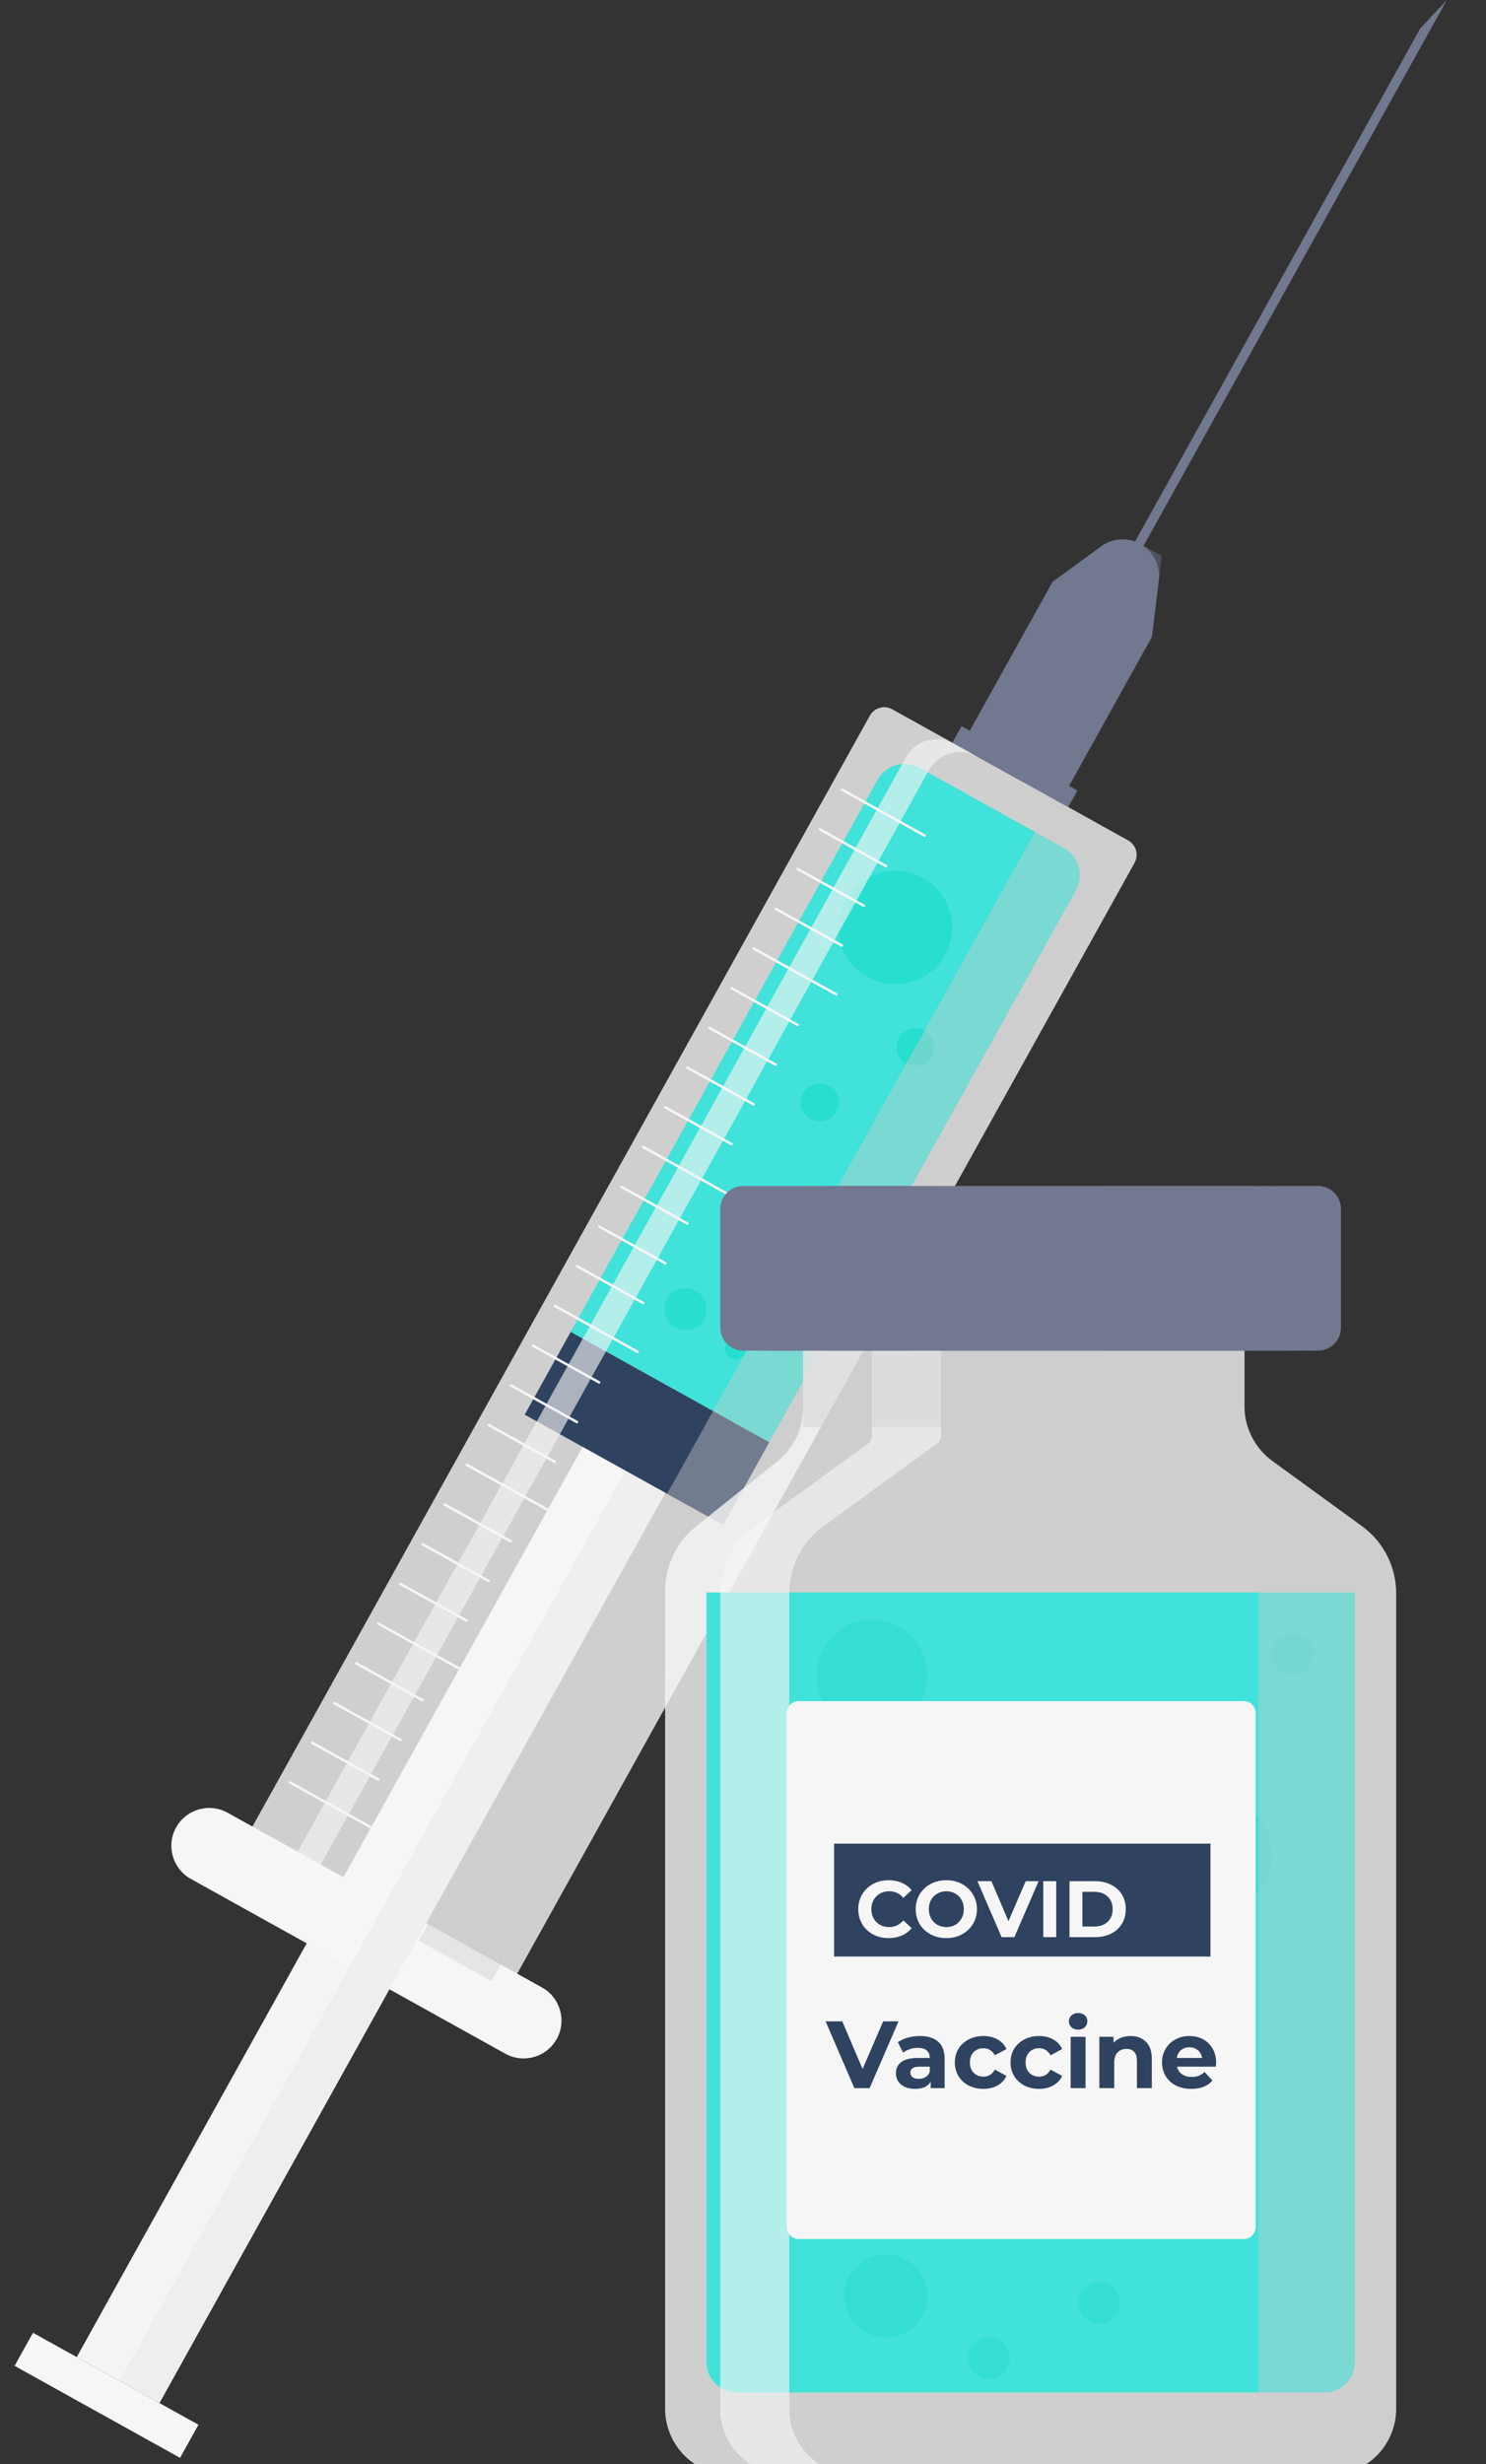 <svg width="374" height="620" viewBox="0 0 374 620" fill="none" xmlns="http://www.w3.org/2000/svg">
<rect x="0" y="0" width="374" height="620" fill="#333333" stroke="none"/>
<g clip-path="url(#clip0_44_873)">
<path opacity="0.8" d="M127.861 500.744L61.219 463.723L218.915 180.073C220.029 178.071 222.561 177.347 224.564 178.46L283.936 211.447C285.939 212.56 286.663 215.092 285.549 217.094L127.861 500.744Z" fill="#F6F6F6"/>
<path d="M127.16 516.703L48.028 472.735C43.431 470.18 41.771 464.377 44.327 459.782C46.883 455.186 52.687 453.527 57.284 456.082L136.417 500.05C141.014 502.605 142.673 508.408 140.118 513.003C137.562 517.607 131.765 519.258 127.16 516.703Z" fill="#F6F6F6"/>
<path d="M266.748 201.897L241.76 188.017L264.909 146.385L277.111 137.474C280.001 135.364 283.866 135.122 286.998 136.859C290.271 138.674 292.11 142.296 291.658 146.011L289.897 160.265L266.748 201.897Z" fill="#72788F"/>
<path d="M271.16 198.898L242.003 182.699L239.687 186.866L268.843 203.065L271.16 198.898Z" fill="#72788F"/>
<path opacity="0.42" d="M269.062 197.73L289.897 160.257L292.413 139.858L288.245 137.545L285.736 157.944L264.901 195.417L266.982 196.577L264.667 200.737L266.748 201.897L268.836 203.05L271.15 198.891L269.062 197.73Z" fill="#72788F"/>
<path d="M259.992 187.355L257.904 186.195L357.443 7.166L364.151 0L259.992 187.355Z" fill="#72788F"/>
<path d="M143.624 335.12L220.855 196.204C222.943 192.45 227.688 191.094 231.444 193.182L267.807 213.386C271.563 215.474 272.919 220.217 270.831 223.971L193.6 362.887L143.624 335.12Z" fill="#40E2D9"/>
<path opacity="0.4" d="M237.802 240.305C233.968 247.206 225.265 249.691 218.361 245.851C211.458 242.018 208.973 233.318 212.814 226.417C216.647 219.516 225.351 217.031 232.254 220.871C239.15 224.711 241.635 233.412 237.802 240.305Z" fill="#05D8BF"/>
<path opacity="0.4" d="M210.944 318.03C208.388 322.625 202.583 324.284 197.986 321.73C193.389 319.175 191.73 313.372 194.285 308.777C196.841 304.181 202.646 302.522 207.243 305.077C211.848 307.624 213.499 313.427 210.944 318.03Z" fill="#05D8BF"/>
<path opacity="0.4" d="M234.56 265.751C233.283 268.049 230.384 268.882 228.078 267.597C225.779 266.319 224.945 263.422 226.231 261.116C227.509 258.819 230.407 257.985 232.714 259.27C235.004 260.556 235.838 263.453 234.56 265.751Z" fill="#05D8BF"/>
<path opacity="0.4" d="M207.617 272.729C210.149 273.446 211.63 276.071 210.913 278.602C210.196 281.134 207.57 282.606 205.038 281.897C202.505 281.18 201.025 278.556 201.742 276.024C202.451 273.493 205.085 272.013 207.617 272.729Z" fill="#05D8BF"/>
<path opacity="0.4" d="M185.847 336.856C187.257 337.253 188.075 338.71 187.678 340.119C187.281 341.529 185.823 342.347 184.413 341.95C183.003 341.553 182.185 340.096 182.582 338.686C182.972 337.284 184.437 336.466 185.847 336.856Z" fill="#05D8BF"/>
<path opacity="0.4" d="M177.159 331.949C175.741 334.504 172.515 335.423 169.96 334.005C167.404 332.588 166.485 329.363 167.903 326.808C169.321 324.253 172.546 323.334 175.102 324.752C177.658 326.177 178.577 329.394 177.159 331.949Z" fill="#05D8BF"/>
<path d="M143.633 335.112L132.058 355.932L182.035 383.698L193.61 362.878L143.633 335.112Z" fill="#2F4260"/>
<path opacity="0.99" d="M167.454 375.617L146.627 364.046L19.312 593.044L40.139 604.615L167.454 375.617Z" fill="#F6F6F6"/>
<path d="M49.949 610.066L8.302 586.928L3.672 595.254L45.32 618.393L49.949 610.066Z" fill="#F6F6F6"/>
<path opacity="0.15" d="M167.452 375.618L157.385 370.025L30.071 599.023L40.137 604.616L167.452 375.618Z" fill="#CCCCCC"/>
<path opacity="0.42" d="M275.607 206.82L257.312 196.655C261.621 199.046 263.171 204.483 260.779 208.783L105.398 488.266L123.693 498.43L279.074 218.947C281.466 214.64 279.916 209.211 275.607 206.82Z" fill="#CCCCCC"/>
<path opacity="0.63" d="M240.124 187.107L245.921 190.331C241.612 187.94 236.181 189.49 233.789 193.797L78.408 473.272L72.603 470.048L227.984 190.565C230.384 186.258 235.815 184.708 240.124 187.107Z" fill="#F6F6F6"/>
<path opacity="0.99" d="M211.894 198.665L232.714 210.232" stroke="#F6F6F6" stroke-width="0.631" stroke-miterlimit="10" stroke-linecap="round"/>
<path opacity="0.99" d="M206.339 208.658L222.997 217.911" stroke="#F6F6F6" stroke-width="0.631" stroke-miterlimit="10" stroke-linecap="round"/>
<path opacity="0.99" d="M200.783 218.651L217.442 227.905" stroke="#F6F6F6" stroke-width="0.631" stroke-miterlimit="10" stroke-linecap="round"/>
<path opacity="0.99" d="M195.228 228.645L211.887 237.898" stroke="#F6F6F6" stroke-width="0.631" stroke-miterlimit="10" stroke-linecap="round"/>
<path opacity="0.99" d="M189.672 238.63L210.492 250.204" stroke="#F6F6F6" stroke-width="0.631" stroke-miterlimit="10" stroke-linecap="round"/>
<path opacity="0.99" d="M184.117 248.623L200.776 257.884" stroke="#F6F6F6" stroke-width="0.631" stroke-miterlimit="10" stroke-linecap="round"/>
<path opacity="0.99" d="M178.562 258.616L195.22 267.87" stroke="#F6F6F6" stroke-width="0.631" stroke-miterlimit="10" stroke-linecap="round"/>
<path opacity="0.99" d="M173.006 268.609L189.665 277.863" stroke="#F6F6F6" stroke-width="0.631" stroke-miterlimit="10" stroke-linecap="round"/>
<path opacity="0.99" d="M167.451 278.603L184.109 287.856" stroke="#F6F6F6" stroke-width="0.631" stroke-miterlimit="10" stroke-linecap="round"/>
<path opacity="0.99" d="M161.895 288.596L182.715 300.162" stroke="#F6F6F6" stroke-width="0.631" stroke-miterlimit="10" stroke-linecap="round"/>
<path opacity="0.99" d="M156.34 298.59L172.998 307.843" stroke="#F6F6F6" stroke-width="0.631" stroke-miterlimit="10" stroke-linecap="round"/>
<path opacity="0.99" d="M150.784 308.583L167.443 317.836" stroke="#F6F6F6" stroke-width="0.631" stroke-miterlimit="10" stroke-linecap="round"/>
<path opacity="0.99" d="M145.229 318.568L161.887 327.829" stroke="#F6F6F6" stroke-width="0.631" stroke-miterlimit="10" stroke-linecap="round"/>
<path opacity="0.99" d="M139.673 328.562L160.493 340.136" stroke="#F6F6F6" stroke-width="0.631" stroke-miterlimit="10" stroke-linecap="round"/>
<path opacity="0.99" d="M134.118 338.555L150.777 347.808" stroke="#F6F6F6" stroke-width="0.631" stroke-miterlimit="10" stroke-linecap="round"/>
<path opacity="0.99" d="M128.562 348.548L145.221 357.801" stroke="#F6F6F6" stroke-width="0.631" stroke-miterlimit="10" stroke-linecap="round"/>
<path opacity="0.99" d="M123.007 358.541L139.666 367.794" stroke="#F6F6F6" stroke-width="0.631" stroke-miterlimit="10" stroke-linecap="round"/>
<path opacity="0.99" d="M117.452 368.534L138.271 380.101" stroke="#F6F6F6" stroke-width="0.631" stroke-miterlimit="10" stroke-linecap="round"/>
<path opacity="0.99" d="M111.896 378.527L128.555 387.781" stroke="#F6F6F6" stroke-width="0.631" stroke-miterlimit="10" stroke-linecap="round"/>
<path opacity="0.99" d="M106.341 388.521L122.999 397.774" stroke="#F6F6F6" stroke-width="0.631" stroke-miterlimit="10" stroke-linecap="round"/>
<path opacity="0.99" d="M100.785 398.506L117.444 407.767" stroke="#F6F6F6" stroke-width="0.631" stroke-miterlimit="10" stroke-linecap="round"/>
<path opacity="0.99" d="M95.23 408.499L116.057 420.073" stroke="#F6F6F6" stroke-width="0.631" stroke-miterlimit="10" stroke-linecap="round"/>
<path opacity="0.99" d="M89.674 418.492L106.333 427.753" stroke="#F6F6F6" stroke-width="0.631" stroke-miterlimit="10" stroke-linecap="round"/>
<path opacity="0.99" d="M84.119 428.486L100.777 437.739" stroke="#F6F6F6" stroke-width="0.631" stroke-miterlimit="10" stroke-linecap="round"/>
<path opacity="0.99" d="M78.563 438.479L95.222 447.732" stroke="#F6F6F6" stroke-width="0.631" stroke-miterlimit="10" stroke-linecap="round"/>
<path opacity="0.99" d="M73.008 448.472L93.835 460.039" stroke="#F6F6F6" stroke-width="0.631" stroke-miterlimit="10" stroke-linecap="round"/>
<path opacity="0.8" d="M313.194 353.795V331.262H202.108V354.286C202.108 359.473 199.747 364.38 195.696 367.621L175.227 383.993C170.279 387.95 167.396 393.947 167.396 400.287V606.017C167.396 615.262 174.892 622.755 184.141 622.755H334.637C343.885 622.755 351.381 615.262 351.381 606.017V400.872C351.381 394.196 348.186 387.926 342.787 383.993L320.23 367.597C315.812 364.388 313.194 359.255 313.194 353.795Z" fill="#F6F6F6"/>
<path d="M333.39 601.936H185.387C181.203 601.936 177.806 598.54 177.806 594.357V400.662H340.963V594.357C340.971 598.54 337.574 601.936 333.39 601.936Z" fill="#40E2D9"/>
<g opacity="0.51">
<path opacity="0.51" d="M233.185 423.708C234.413 416.141 229.273 409.011 221.704 407.783C214.134 406.555 207.002 411.694 205.774 419.261C204.545 426.827 209.686 433.957 217.255 435.185C224.824 436.413 231.956 431.274 233.185 423.708Z" fill="#15CEBC"/>
<path opacity="0.51" d="M316.062 476.411C321.485 470.99 321.485 462.202 316.062 456.782C310.64 451.361 301.849 451.361 296.426 456.782C291.004 462.202 291.004 470.99 296.426 476.411C301.849 481.831 310.64 481.831 316.062 476.411Z" fill="#15CEBC"/>
<path opacity="0.51" d="M236.82 549.882C244.488 549.882 250.705 543.668 250.705 536.002C250.705 528.336 244.488 522.122 236.82 522.122C229.152 522.122 222.935 528.336 222.935 536.002C222.935 543.668 229.152 549.882 236.82 549.882Z" fill="#15CEBC"/>
<path opacity="0.51" d="M275.007 532.528C282.675 532.528 288.892 526.314 288.892 518.648C288.892 510.983 282.675 504.769 275.007 504.769C267.339 504.769 261.122 510.983 261.122 518.648C261.122 526.314 267.339 532.528 275.007 532.528Z" fill="#15CEBC"/>
<path opacity="0.51" d="M259.385 456.181C262.259 456.181 264.59 453.852 264.59 450.978C264.59 448.104 262.259 445.775 259.385 445.775C256.51 445.775 254.18 448.104 254.18 450.978C254.18 453.852 256.51 456.181 259.385 456.181Z" fill="#15CEBC"/>
<path opacity="0.51" d="M207.313 480.475C210.188 480.475 212.518 478.145 212.518 475.272C212.518 472.398 210.188 470.069 207.313 470.069C204.438 470.069 202.108 472.398 202.108 475.272C202.108 478.145 204.438 480.475 207.313 480.475Z" fill="#15CEBC"/>
<path opacity="0.51" d="M313.194 555.085C313.194 557.959 310.864 560.288 307.989 560.288C305.114 560.288 302.784 557.959 302.784 555.085C302.784 552.211 305.114 549.882 307.989 549.882C310.864 549.882 313.194 552.211 313.194 555.085Z" fill="#15CEBC"/>
<path opacity="0.51" d="M281.949 579.379C281.949 582.253 279.62 584.582 276.745 584.582C273.869 584.582 271.54 582.253 271.54 579.379C271.54 576.505 273.869 574.176 276.745 574.176C279.62 574.176 281.949 576.505 281.949 579.379Z" fill="#15CEBC"/>
<path opacity="0.51" d="M254.18 593.259C254.18 596.133 251.85 598.462 248.975 598.462C246.1 598.462 243.77 596.133 243.77 593.259C243.77 590.385 246.1 588.056 248.975 588.056C251.85 588.056 254.18 590.385 254.18 593.259Z" fill="#15CEBC"/>
<path opacity="0.51" d="M233.353 577.642C233.353 583.39 228.693 588.056 222.935 588.056C217.185 588.056 212.518 583.398 212.518 577.642C212.518 571.894 217.177 567.228 222.935 567.228C228.693 567.236 233.353 571.894 233.353 577.642Z" fill="#15CEBC"/>
<path opacity="0.51" d="M235.09 511.708C237.965 511.708 240.295 509.379 240.295 506.505C240.295 503.632 237.965 501.302 235.09 501.302C232.216 501.302 229.885 503.632 229.885 506.505C229.885 509.379 232.216 511.708 235.09 511.708Z" fill="#15CEBC"/>
<path opacity="0.51" d="M297.572 438.835C300.446 438.835 302.777 436.506 302.777 433.632C302.777 430.759 300.446 428.429 297.572 428.429C294.697 428.429 292.367 430.759 292.367 433.632C292.367 436.506 294.697 438.835 297.572 438.835Z" fill="#15CEBC"/>
<path opacity="0.51" d="M330.554 416.278C330.554 419.152 328.224 421.481 325.349 421.481C322.474 421.481 320.144 419.152 320.144 416.278C320.144 413.404 322.474 411.075 325.349 411.075C328.224 411.075 330.554 413.404 330.554 416.278Z" fill="#15CEBC"/>
</g>
<path d="M313.028 563.341H201.008C199.348 563.341 198 561.993 198 560.334V431.007C198 429.347 199.348 428 201.008 428H313.028C314.688 428 316.036 429.347 316.036 431.007V560.342C316.036 561.993 314.688 563.341 313.028 563.341Z" fill="#F6F6F6"/>
<path d="M304.65 463.859H209.934V492.266H304.65V463.859Z" fill="#2F4260"/>
<path d="M223.635 487.629C222.2 487.629 220.899 487.32 219.733 486.703C218.579 486.073 217.667 485.208 216.997 484.108C216.34 482.995 216.011 481.741 216.011 480.346C216.011 478.952 216.34 477.704 216.997 476.605C217.667 475.492 218.579 474.627 219.733 474.01C220.899 473.379 222.207 473.064 223.655 473.064C224.876 473.064 225.975 473.279 226.954 473.708C227.947 474.137 228.778 474.754 229.449 475.559L227.357 477.49C226.405 476.39 225.224 475.84 223.816 475.84C222.945 475.84 222.167 476.035 221.483 476.424C220.799 476.799 220.262 477.329 219.873 478.013C219.498 478.697 219.31 479.475 219.31 480.346C219.31 481.218 219.498 481.996 219.873 482.68C220.262 483.364 220.799 483.9 221.483 484.289C222.167 484.665 222.945 484.853 223.816 484.853C225.224 484.853 226.405 484.296 227.357 483.183L229.449 485.114C228.778 485.932 227.947 486.556 226.954 486.985C225.962 487.414 224.856 487.629 223.635 487.629ZM238.174 487.629C236.713 487.629 235.392 487.313 234.212 486.683C233.045 486.053 232.126 485.188 231.456 484.088C230.798 482.975 230.47 481.728 230.47 480.346C230.47 478.965 230.798 477.725 231.456 476.625C232.126 475.512 233.045 474.64 234.212 474.01C235.392 473.379 236.713 473.064 238.174 473.064C239.636 473.064 240.951 473.379 242.117 474.01C243.284 474.64 244.203 475.512 244.873 476.625C245.544 477.725 245.879 478.965 245.879 480.346C245.879 481.728 245.544 482.975 244.873 484.088C244.203 485.188 243.284 486.053 242.117 486.683C240.951 487.313 239.636 487.629 238.174 487.629ZM238.174 484.853C239.006 484.853 239.757 484.665 240.428 484.289C241.098 483.9 241.621 483.364 241.997 482.68C242.386 481.996 242.58 481.218 242.58 480.346C242.58 479.475 242.386 478.697 241.997 478.013C241.621 477.329 241.098 476.799 240.428 476.424C239.757 476.035 239.006 475.84 238.174 475.84C237.343 475.84 236.592 476.035 235.921 476.424C235.251 476.799 234.721 477.329 234.332 478.013C233.957 478.697 233.769 479.475 233.769 480.346C233.769 481.218 233.957 481.996 234.332 482.68C234.721 483.364 235.251 483.9 235.921 484.289C236.592 484.665 237.343 484.853 238.174 484.853ZM261.395 473.306L255.3 487.387H252.081L246.006 473.306H249.526L253.811 483.364L258.156 473.306H261.395ZM262.571 473.306H265.83V487.387H262.571V473.306ZM269.172 473.306H275.569C277.098 473.306 278.445 473.601 279.612 474.191C280.792 474.767 281.704 475.586 282.348 476.645C283.005 477.704 283.334 478.938 283.334 480.346C283.334 481.755 283.005 482.988 282.348 484.048C281.704 485.107 280.792 485.932 279.612 486.522C278.445 487.099 277.098 487.387 275.569 487.387H269.172V473.306ZM275.408 484.712C276.816 484.712 277.936 484.323 278.767 483.545C279.612 482.754 280.035 481.688 280.035 480.346C280.035 479.005 279.612 477.946 278.767 477.168C277.936 476.377 276.816 475.981 275.408 475.981H272.431V484.712H275.408ZM221.443 498.306V512.387H218.184V500.921H215.367V498.306H221.443ZM228.837 498.064C230.809 498.064 232.351 498.668 233.464 499.875C234.577 501.068 235.134 502.792 235.134 505.045C235.134 506.641 234.832 508.009 234.229 509.148C233.639 510.288 232.8 511.153 231.714 511.743C230.628 512.334 229.374 512.629 227.952 512.629C227.201 512.629 226.484 512.548 225.8 512.387C225.116 512.213 224.532 511.971 224.05 511.663L225.257 509.269C225.941 509.739 226.819 509.973 227.892 509.973C229.086 509.973 230.031 509.625 230.728 508.927C231.426 508.216 231.801 507.197 231.855 505.869C231.01 506.714 229.843 507.137 228.355 507.137C227.456 507.137 226.638 506.956 225.9 506.594C225.163 506.232 224.579 505.722 224.15 505.065C223.721 504.394 223.507 503.623 223.507 502.751C223.507 501.813 223.741 500.988 224.211 500.277C224.68 499.566 225.317 499.023 226.122 498.648C226.94 498.259 227.845 498.064 228.837 498.064ZM229.079 504.703C229.79 504.703 230.366 504.508 230.809 504.119C231.265 503.717 231.493 503.207 231.493 502.59C231.493 501.974 231.272 501.471 230.829 501.082C230.4 500.693 229.803 500.498 229.039 500.498C228.341 500.498 227.771 500.686 227.329 501.062C226.9 501.437 226.685 501.947 226.685 502.59C226.685 503.234 226.9 503.751 227.329 504.139C227.771 504.515 228.355 504.703 229.079 504.703Z" fill="#F6F6F6"/>
<path d="M226.144 508.567L218.872 525.367H215.032L207.784 508.567H211.984L217.096 520.567L222.28 508.567H226.144ZM231.53 512.263C233.53 512.263 235.066 512.743 236.138 513.703C237.21 514.647 237.746 516.079 237.746 517.999V525.367H234.242V523.759C233.538 524.959 232.226 525.559 230.306 525.559C229.314 525.559 228.45 525.391 227.714 525.055C226.994 524.719 226.442 524.255 226.058 523.663C225.674 523.071 225.482 522.399 225.482 521.647C225.482 520.447 225.93 519.503 226.826 518.815C227.738 518.127 229.138 517.783 231.026 517.783H234.002C234.002 516.967 233.754 516.343 233.258 515.911C232.762 515.463 232.018 515.239 231.026 515.239C230.338 515.239 229.658 515.351 228.986 515.575C228.33 515.783 227.77 516.071 227.306 516.439L225.962 513.823C226.666 513.327 227.506 512.943 228.482 512.671C229.474 512.399 230.49 512.263 231.53 512.263ZM231.242 523.039C231.882 523.039 232.45 522.895 232.946 522.607C233.442 522.303 233.794 521.863 234.002 521.287V519.967H231.434C229.898 519.967 229.13 520.471 229.13 521.479C229.13 521.959 229.314 522.343 229.682 522.631C230.066 522.903 230.586 523.039 231.242 523.039ZM247.515 525.559C246.139 525.559 244.899 525.279 243.795 524.719C242.707 524.143 241.851 523.351 241.227 522.343C240.619 521.335 240.315 520.191 240.315 518.911C240.315 517.631 240.619 516.487 241.227 515.479C241.851 514.471 242.707 513.687 243.795 513.127C244.899 512.551 246.139 512.263 247.515 512.263C248.875 512.263 250.059 512.551 251.067 513.127C252.091 513.687 252.835 514.495 253.299 515.551L250.395 517.111C249.723 515.927 248.755 515.335 247.491 515.335C246.515 515.335 245.707 515.655 245.067 516.295C244.427 516.935 244.107 517.807 244.107 518.911C244.107 520.015 244.427 520.887 245.067 521.527C245.707 522.167 246.515 522.487 247.491 522.487C248.771 522.487 249.739 521.895 250.395 520.711L253.299 522.295C252.835 523.319 252.091 524.119 251.067 524.695C250.059 525.271 248.875 525.559 247.515 525.559ZM261.531 525.559C260.155 525.559 258.915 525.279 257.811 524.719C256.723 524.143 255.867 523.351 255.243 522.343C254.635 521.335 254.331 520.191 254.331 518.911C254.331 517.631 254.635 516.487 255.243 515.479C255.867 514.471 256.723 513.687 257.811 513.127C258.915 512.551 260.155 512.263 261.531 512.263C262.891 512.263 264.075 512.551 265.083 513.127C266.107 513.687 266.851 514.495 267.315 515.551L264.411 517.111C263.739 515.927 262.771 515.335 261.507 515.335C260.531 515.335 259.723 515.655 259.083 516.295C258.443 516.935 258.123 517.807 258.123 518.911C258.123 520.015 258.443 520.887 259.083 521.527C259.723 522.167 260.531 522.487 261.507 522.487C262.787 522.487 263.755 521.895 264.411 520.711L267.315 522.295C266.851 523.319 266.107 524.119 265.083 524.695C264.075 525.271 262.891 525.559 261.531 525.559ZM269.47 512.455H273.214V525.367H269.47V512.455ZM271.342 510.655C270.654 510.655 270.094 510.455 269.662 510.055C269.23 509.655 269.014 509.159 269.014 508.567C269.014 507.975 269.23 507.479 269.662 507.079C270.094 506.679 270.654 506.479 271.342 506.479C272.03 506.479 272.59 506.671 273.022 507.055C273.454 507.439 273.67 507.919 273.67 508.495C273.67 509.119 273.454 509.639 273.022 510.055C272.59 510.455 272.03 510.655 271.342 510.655ZM284.537 512.263C286.137 512.263 287.425 512.743 288.401 513.703C289.393 514.663 289.889 516.087 289.889 517.975V525.367H286.145V518.551C286.145 517.527 285.921 516.767 285.473 516.271C285.025 515.759 284.377 515.503 283.529 515.503C282.585 515.503 281.833 515.799 281.273 516.391C280.713 516.967 280.433 517.831 280.433 518.983V525.367H276.689V512.455H280.265V513.967C280.761 513.423 281.377 513.007 282.113 512.719C282.849 512.415 283.657 512.263 284.537 512.263ZM306.071 518.959C306.071 519.007 306.047 519.343 305.999 519.967H296.231C296.407 520.767 296.823 521.399 297.479 521.863C298.135 522.327 298.951 522.559 299.927 522.559C300.599 522.559 301.191 522.463 301.703 522.271C302.231 522.063 302.719 521.743 303.167 521.311L305.159 523.471C303.943 524.863 302.167 525.559 299.831 525.559C298.375 525.559 297.087 525.279 295.967 524.719C294.847 524.143 293.983 523.351 293.375 522.343C292.767 521.335 292.463 520.191 292.463 518.911C292.463 517.647 292.759 516.511 293.351 515.503C293.959 514.479 294.783 513.687 295.823 513.127C296.879 512.551 298.055 512.263 299.351 512.263C300.615 512.263 301.759 512.535 302.783 513.079C303.807 513.623 304.607 514.407 305.183 515.431C305.775 516.439 306.071 517.615 306.071 518.959ZM299.375 515.095C298.527 515.095 297.815 515.335 297.239 515.815C296.663 516.295 296.311 516.951 296.183 517.783H302.543C302.415 516.967 302.063 516.319 301.487 515.839C300.911 515.343 300.207 515.095 299.375 515.095Z" fill="#2F4260"/>
<path opacity="0.42" d="M342.787 384.001L320.378 367.706C315.867 364.427 313.202 359.185 313.202 353.608V331.254H278.49V354.862C278.49 359.652 280.781 364.154 284.661 366.974L308.083 384.001C313.482 387.926 316.677 394.196 316.677 400.879V606.017C316.677 615.262 309.181 622.755 299.933 622.755H334.644C343.893 622.755 351.389 615.262 351.389 606.017V400.872C351.381 394.196 348.186 387.926 342.787 384.001Z" fill="#CCCCCC"/>
<path opacity="0.63" d="M189.875 384.001L218.502 363.189C219.102 362.752 219.46 362.051 219.46 361.304V331.262H236.82V361.304C236.82 362.051 236.462 362.752 235.862 363.189L207.235 384.001C201.835 387.926 198.641 394.196 198.641 400.872V606.017C198.641 615.262 206.136 622.755 215.385 622.755H198.025C188.777 622.755 181.281 615.262 181.281 606.017V400.872C181.281 394.196 184.476 387.926 189.875 384.001Z" fill="#F6F6F6"/>
<path opacity="0.42" d="M313.194 334.728H202.108V359.021H313.194V334.728Z" fill="#CCCCCC"/>
<path d="M331.722 339.822H187.055C183.868 339.822 181.281 337.236 181.281 334.05V304.164C181.281 300.979 183.868 298.393 187.055 298.393H331.722C334.909 298.393 337.496 300.979 337.496 304.164V334.05C337.496 337.244 334.909 339.822 331.722 339.822Z" fill="#72788F"/>
<path opacity="0.48" d="M325.1 329.416H193.678C186.829 329.416 181.281 323.87 181.281 317.023V327.437C181.281 334.284 186.829 339.829 193.678 339.829H325.1C331.948 339.829 337.496 334.284 337.496 327.437V317.023C337.496 323.862 331.948 329.416 325.1 329.416Z" fill="#72788F"/>
<path opacity="0.48" d="M314.682 298.393H276.495C283.344 298.393 288.892 303.938 288.892 310.785V327.43C288.892 334.276 283.344 339.822 276.495 339.822H314.682C321.531 339.822 327.079 334.276 327.079 327.43V310.785C327.079 303.946 321.531 298.393 314.682 298.393Z" fill="#72788F"/>
<path opacity="0.48" d="M217.481 327.43V310.785C217.481 303.938 223.029 298.393 229.878 298.393H209.05C202.202 298.393 196.654 303.938 196.654 310.785V327.43C196.654 334.276 202.202 339.822 209.05 339.822H229.878C223.037 339.822 217.481 334.276 217.481 327.43Z" fill="#72788F"/>
</g>
<defs>
<clipPath id="clip0_44_873">
<rect width="374" height="620" fill="white"/>
</clipPath>
</defs>
</svg>
